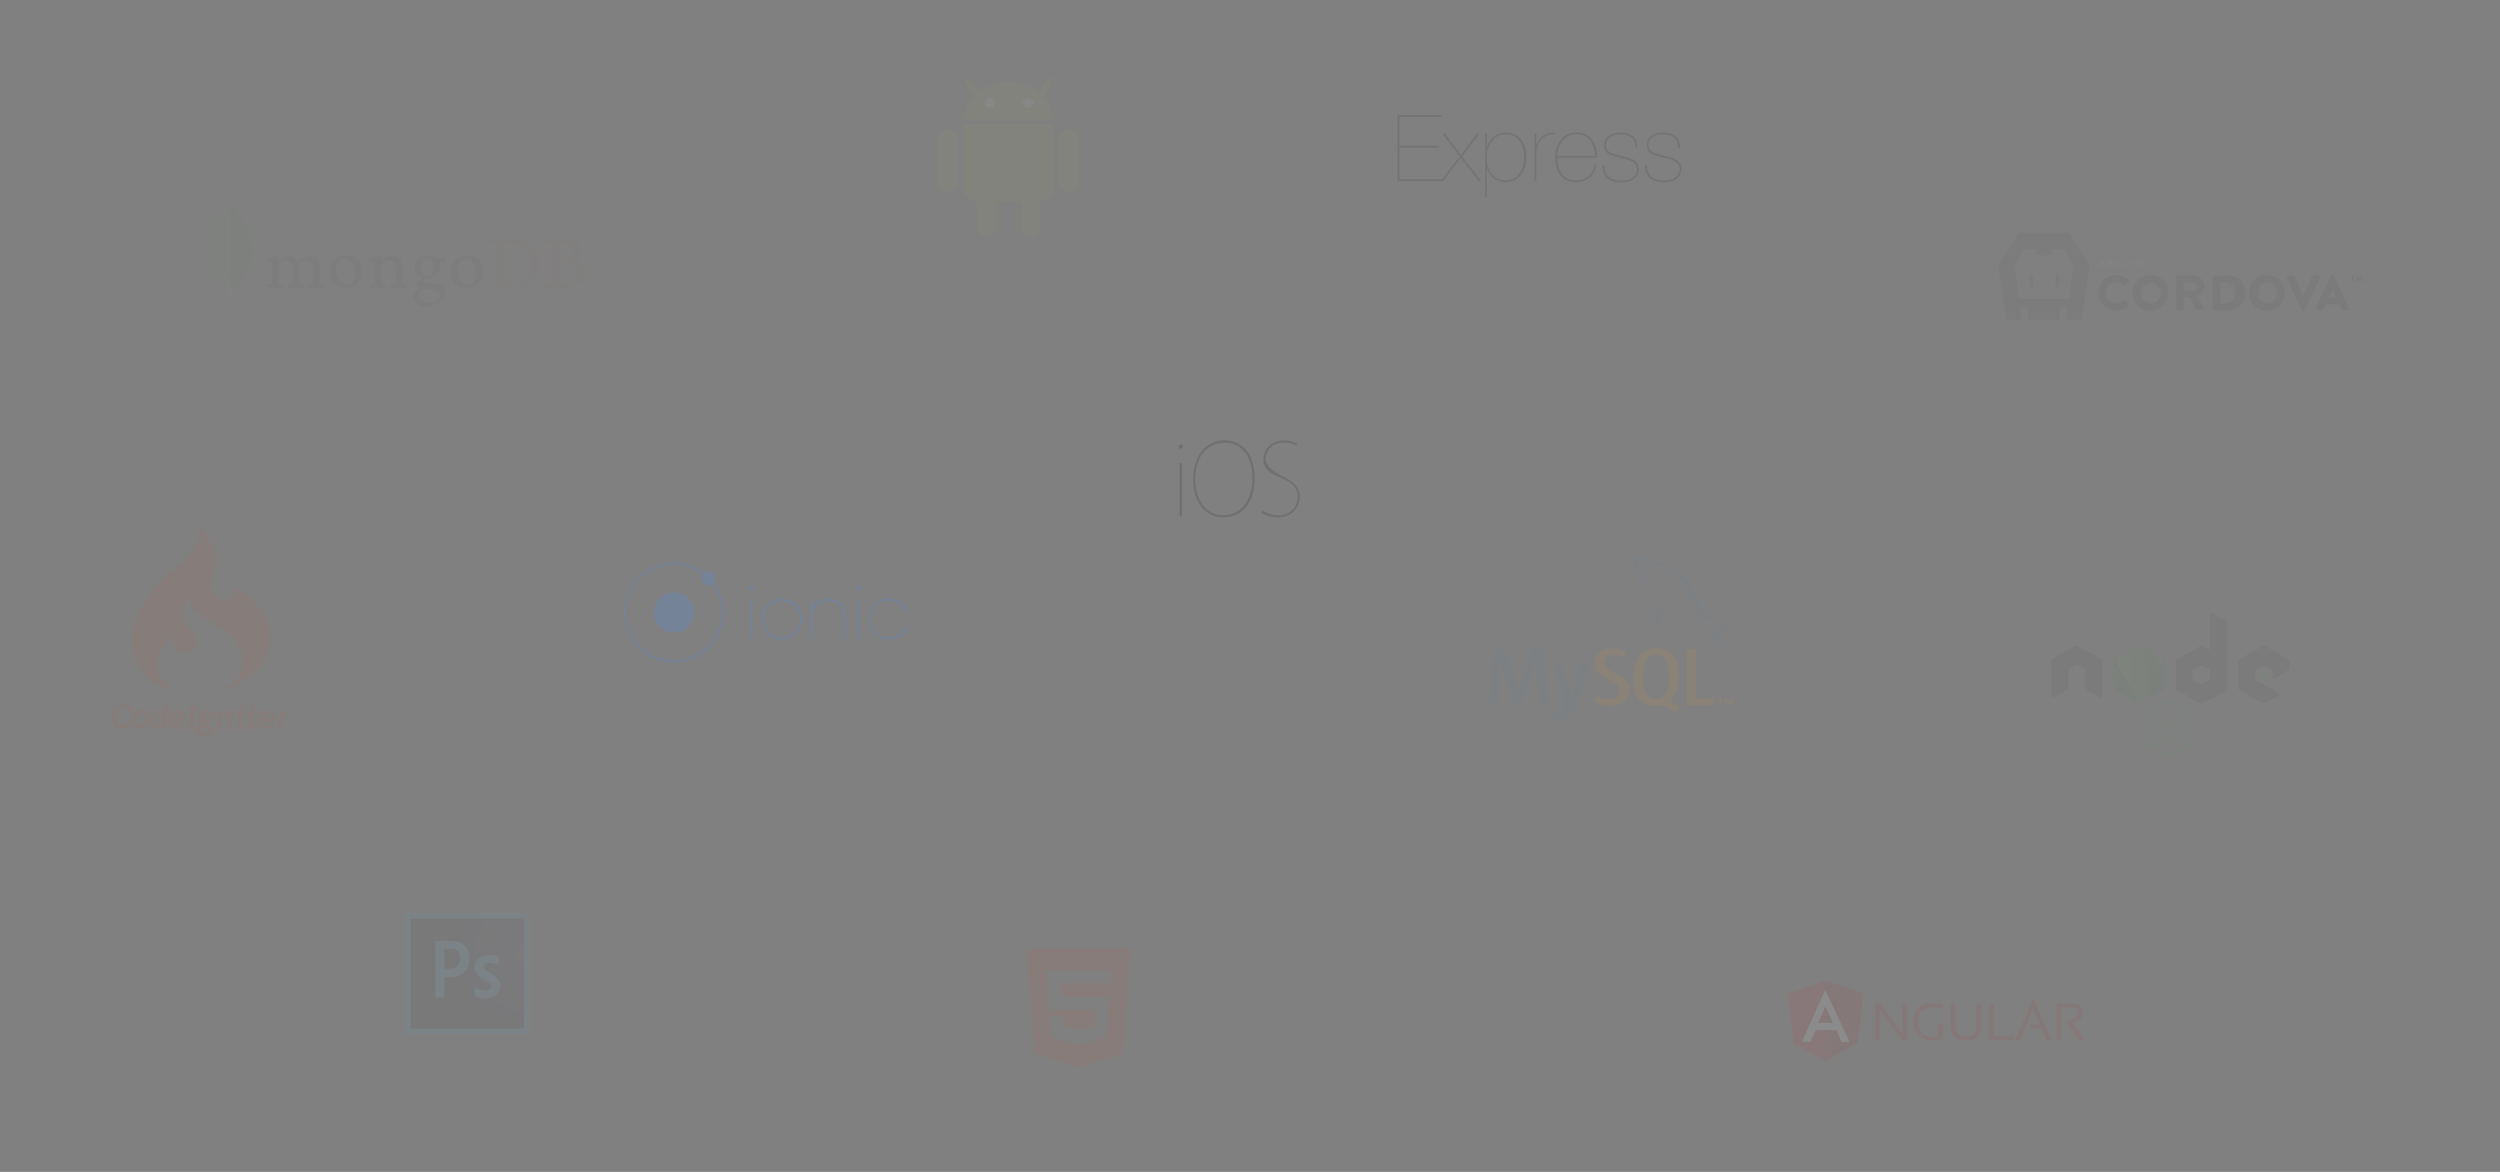 <svg xmlns="http://www.w3.org/2000/svg" xmlns:xlink="http://www.w3.org/1999/xlink" viewBox="0 0 1280 600"><rect x="0" y="0" width="1280" height="600" fill="#808080" stroke="none"/><defs><style>.cls-1,.cls-16{fill:url(#linear-gradient);}.cls-1{clip-rule:evenodd;}.cls-2{opacity:0.6;}.cls-3{opacity:0.15;}.cls-4{fill:#b52e31;}.cls-5{fill:#e23237;}.cls-6{fill:#fff;}.cls-7{fill:#5d87a1;}.cls-8{fill:#f8981d;}.cls-9{fill:#ee4323;}.cls-12,.cls-40,.cls-9{opacity:0.1;}.cls-10{opacity:0.35;}.cls-11{fill:#4e8ef7;}.cls-13,.cls-15{fill:#699f63;}.cls-14{fill:#333;}.cls-14,.cls-15,.cls-16{fill-rule:evenodd;}.cls-17{clip-path:url(#clip-path);}.cls-18,.cls-35{fill:none;}.cls-19{fill:url(#linear-gradient-3);}.cls-20{fill:url(#linear-gradient-4);}.cls-21{fill:url(#linear-gradient-5);}.cls-22{fill:url(#linear-gradient-6);}.cls-23{fill:url(#linear-gradient-7);}.cls-24{fill:url(#linear-gradient-8);}.cls-25{fill:url(#radial-gradient);}.cls-26{fill:#31c5f0;}.cls-27{fill:#222;}.cls-27,.cls-36{opacity:0.2;}.cls-28{opacity:0.05;}.cls-29{fill:#8e714e;}.cls-30{fill:#442d22;}.cls-31{fill:#a6a385;}.cls-32{fill:#499d4a;}.cls-33{fill:#58aa50;}.cls-34{fill:#a4c639;}.cls-35{stroke:#a4c639;stroke-linecap:round;stroke-linejoin:round;stroke-width:3px;}.cls-37{fill:#a5b0b8;}.cls-38{fill:#32383d;}.cls-39{fill:#444;}.cls-40{fill:#fc490b;}</style><linearGradient id="linear-gradient" x1="1099.89" y1="335.83" x2="1089.41" y2="357.22" gradientUnits="userSpaceOnUse"><stop offset="0" stop-color="#41873f"/><stop offset="0.33" stop-color="#418b3d"/><stop offset="0.64" stop-color="#409637"/><stop offset="0.93" stop-color="#3fa92d"/><stop offset="1" stop-color="#3fae2a"/></linearGradient><clipPath id="clip-path"><path id="_Clipping_Path_" data-name="&lt;Clipping Path&gt;" class="cls-1" d="M1095.9,330.8a1.4,1.4,0,0,0-1.4,0l-11.6,6.7a1.4,1.4,0,0,0-.7,1.2v13.4a1.4,1.4,0,0,0,.7,1.2l11.6,6.7a1.4,1.4,0,0,0,1.4,0l11.6-6.7a1.4,1.4,0,0,0,.7-1.2V338.7a1.4,1.4,0,0,0-.7-1.2Z"/></clipPath><linearGradient id="linear-gradient-3" x1="1093.41" y1="347.02" x2="1122.83" y2="325.28" gradientUnits="userSpaceOnUse"><stop offset="0.14" stop-color="#41873f"/><stop offset="0.4" stop-color="#54a044"/><stop offset="0.71" stop-color="#66b748"/><stop offset="0.91" stop-color="#6cc04a"/></linearGradient><linearGradient id="linear-gradient-4" x1="1081.76" y1="328.42" x2="1108.59" y2="328.42" gradientUnits="userSpaceOnUse"><stop offset="0.09" stop-color="#6cc04a"/><stop offset="0.29" stop-color="#66b748"/><stop offset="0.6" stop-color="#54a044"/><stop offset="0.86" stop-color="#41873f"/></linearGradient><linearGradient id="linear-gradient-5" x1="1081.76" y1="345.45" x2="1108.59" y2="345.45" xlink:href="#linear-gradient-4"/><linearGradient id="linear-gradient-6" x1="1081.76" y1="353.11" x2="1108.59" y2="353.11" xlink:href="#linear-gradient-4"/><linearGradient id="linear-gradient-7" x1="1082.24" y1="356.57" x2="1108.07" y2="356.57" xlink:href="#linear-gradient-4"/><linearGradient id="linear-gradient-8" x1="1112.25" y1="335.19" x2="1095.69" y2="368.96" xlink:href="#linear-gradient"/><radialGradient id="radial-gradient" cx="-2314.03" cy="1170.23" r="0.02" gradientTransform="matrix(2291.67, 0, 0, -2218.75, 5303237.11, 2596941.67)" gradientUnits="userSpaceOnUse"><stop offset="0" stop-color="#34364e" stop-opacity="0.98"/><stop offset="1" stop-color="#0c0824"/></radialGradient></defs><title>homebg</title><g id="Layer_1" data-name="Layer 1" class="cls-2"><g class="cls-3"><path class="cls-4" d="M960.1,532.6V513.8h2.4L974,528.9V513.8h2.3v18.7h-2.4l-11.4-15.2v15.2h-2.3Z"/><path class="cls-4" d="M994.9,531.8a13.9,13.9,0,0,1-4.9.9q-10.2,0-10.2-9.7t9.8-9.2a17.4,17.4,0,0,1,5.2.8v2.1a13.6,13.6,0,0,0-5-.9c-5.1,0-7.7,2.4-7.7,7.3s2.5,7.8,7.5,7.8l2.7-.3v-6.3h2.4v7.8h0Z"/><path class="cls-4" d="M998.7,525.3V513.8h2.4v11.5c0,3.6,1.8,5.4,5.4,5.4s5.4-1.8,5.4-5.4V513.8h2.4v11.5c0,4.9-2.6,7.4-7.8,7.4s-7.8-2.5-7.8-7.4h0Z"/><path class="cls-4" d="M1021,513.8v16.8h9.8v2h-12.2V513.8h2.4Z"/><path class="cls-4" d="M1034.3,532.6h-2.5l9.3-21.2,9.3,21.2h-2.7l-2.4-5.9h-6.2l0.7-2h4.7l-3.5-8.5-6.7,16.3h0Z"/><path class="cls-4" d="M1053,532.6V513.8h8c3.6,0,5.4,1.5,5.4,4.5s-1.8,4.3-5.2,5.4l6.4,8.8h-3.2l-5.9-8.4v-1.6c3.6-.6,5.4-1.9,5.4-4.1s-1-2.6-3-2.6h-5.4v16.7H1053Z"/><path class="cls-5" d="M915.3,508.8l19.2-6.8,19.7,6.7L951,534.1l-16.5,9.1-16.2-9-2.9-25.4h0Z"/><path class="cls-4" d="M954.2,508.7L934.5,502v41.2l16.5-9.1,3.2-25.4h0Z"/><path class="cls-6" d="M934.5,506.8h0l-11.9,26.6h4.5l2.4-6h10.7l2.6,6.1H947l-12.5-26.6h0Zm0,8.5,4,8.4H931l3.5-8.4h0Z"/></g><g class="cls-3"><path class="cls-7" d="M792.5,361h-4.8q-0.3-12.2-1.4-22.9h0L778.9,361h-3.7L768,338.1h0q-0.8,10.3-1,22.9h-4.4q0.4-15.3,2.1-28.7h6l6.9,21.1h0l7-21.1h5.7q1.9,15.7,2.2,28.7m20.8-21.2q-2.9,15.9-7.7,23.1-3.7,5.6-8.2,5.6a8.1,8.1,0,0,1-2.9-.7v-2.6h2a4.8,4.8,0,0,0,3.4-1.1,4.2,4.2,0,0,0,1.5-3.1,20.9,20.9,0,0,0-1.2-4.9l-5.3-16.4h4.7l3.8,12.2q1.3,4.2,1.1,5.8a79.9,79.9,0,0,0,4.3-18.1h4.5Z"/><path class="cls-8" d="M877.2,361H863.6V332.3h4.6v25.2h9.1V361Zm-17.2.7-5.3-2.6,1.3-1.3q3.4-3.9,3.4-11.7,0-14.2-11.2-14.2a10.6,10.6,0,0,0-8.5,3.6q-3.4,4-3.4,11.6t3,11.1q2.7,3.2,8.2,3.2a13.2,13.2,0,0,0,3.8-.5l6.9,4Zm-17.1-6.4q-1.7-2.8-1.7-9,0-10.8,6.6-10.8a5.5,5.5,0,0,1,5.1,2.6q1.7,2.8,1.7,8.9,0,10.9-6.6,10.9a5.5,5.5,0,0,1-5.1-2.6m-8.6-2.2a7.6,7.6,0,0,1-2.7,6,10.5,10.5,0,0,1-7.2,2.3,14.4,14.4,0,0,1-8.2-2.7l1.2-2.5a14,14,0,0,0,6.2,1.7,6.5,6.5,0,0,0,4.1-1.1,3.9,3.9,0,0,0,1.6-3.2c0-1.7-1.2-3.2-3.4-4.4l-6-3.4a6.9,6.9,0,0,1-3.3-6.1,7.1,7.1,0,0,1,2.4-5.6,9.2,9.2,0,0,1,6.3-2.1,13.1,13.1,0,0,1,7.3,2.1l-1.1,2.5a14,14,0,0,0-5.5-1.2,4.9,4.9,0,0,0-3.4,1.1,3.6,3.6,0,0,0-1.3,2.7c0,1.7,1.2,3.2,3.5,4.4L831,347c2.2,1.6,3.4,3.3,3.4,6.1"/><path class="cls-7" d="M883,322.7a16,16,0,0,0-6.7,1c-0.5.2-1.3,0.2-1.4,0.9a6.4,6.4,0,0,1,.6,1.1,8.1,8.1,0,0,0,1.8,2.1l2.2,1.6c1.3,0.8,2.9,1.3,4.2,2.2l2.3,1.6a4.5,4.5,0,0,0,1.1.9h0c-0.2-.3-0.3-0.8-0.6-1.1l-1-1a16.5,16.5,0,0,0-3.6-3.5c-1.1-.8-3.5-1.8-4-3.1h-0.1a13.8,13.8,0,0,0,2.4-.6c1.2-.3,2.3-0.2,3.5-0.6l1.7-.5v-0.3c-0.6-.6-1.1-1.5-1.7-2a46.1,46.1,0,0,0-5.7-4.3c-1.1-.7-2.5-1.1-3.6-1.7a3.8,3.8,0,0,1-1.4-.7,14.1,14.1,0,0,1-1.4-2.7c-1-1.9-2-4-2.8-6a37.5,37.5,0,0,0-1.8-3.9,35,35,0,0,0-13.4-13,16.6,16.6,0,0,0-4.4-1.4h-2.6a13.8,13.8,0,0,1-1.6-1.2c-2-1.2-7.1-3.9-8.5-.4s1.4,4.5,2.2,5.6a15.9,15.9,0,0,1,1.8,2.6c0.2,0.6.3,1.2,0.6,1.8a41.5,41.5,0,0,0,1.8,4.6,16.5,16.5,0,0,0,1.3,2.1,2.6,2.6,0,0,1,.9,1.2,9.9,9.9,0,0,0-.8,2.6c-1.2,3.9-.8,8.8,1,11.6,0.6,0.9,1.9,2.8,3.6,2s1.2-2.6,1.7-4.3a2.4,2.4,0,0,1,.2-1h0l1.4,2.9a19.8,19.8,0,0,0,4.5,4.6c0.8,0.6,1.5,1.7,2.5,2.1h-0.1a3.9,3.9,0,0,0-.8-0.7,16.8,16.8,0,0,1-1.8-2.1,44.6,44.6,0,0,1-3.9-6.3c-0.6-1.1-1-2.3-1.5-3.3a3,3,0,0,0-.6-1.2,13,13,0,0,0-1.7,2.4,19.6,19.6,0,0,0-1,5.2h-0.1c-1.1-.3-1.5-1.4-1.9-2.4a15,15,0,0,1-.3-9.3c0.2-.7,1.3-3,0.9-3.7a6.2,6.2,0,0,0-1.3-1.6,14.1,14.1,0,0,1-1.2-2.2c-0.8-1.9-1.2-4.1-2.1-6a18.7,18.7,0,0,0-1.7-2.7,17.2,17.2,0,0,1-1.9-2.7,1.6,1.6,0,0,1-.1-1.4,0.6,0.6,0,0,1,.5-0.5c0.4-.4,1.7.1,2.2,0.3a17.6,17.6,0,0,1,3.4,1.7,6.1,6.1,0,0,0,1.6,1.2h0.7c1.1,0.2,2.4.1,3.4,0.4a22.3,22.3,0,0,1,5,2.4,30.8,30.8,0,0,1,10.8,11.9c0.4,0.8.6,1.5,1,2.4s1.6,3.4,2.4,5.1a22.8,22.8,0,0,0,2.5,4.6c0.5,0.7,2.6,1.1,3.5,1.5a24.4,24.4,0,0,1,2.4,1l3.5,2.4c0.6,0.4,2.3,1.3,2.4,2m-35.4-30.1-1.4.2h0.1a11.3,11.3,0,0,0,1.1,1.4l0.8,1.7h0.1a1.9,1.9,0,0,0,.7-1.7,7.9,7.9,0,0,1-.4-0.7,5,5,0,0,0-.9-0.8"/><path class="cls-8" d="M886.3,361H887v-3.5h-1.1l-0.9,2.4-1-2.4h-1V361h0.7v-2.7h0l1,2.7h0.5l1-2.7V361h0Zm-5.8,0h0.8v-2.9h1v-0.6h-2.8v0.6h1V361h0Z"/></g><path class="cls-9" d="M62.2,371.2c-1.8,0-2.4-1.1-2.4-2.7a14.3,14.3,0,0,1,.2-1.8c0.4-2.8,1.4-4.4,3.8-4.4s2.4,0.7,2.4,2v0.6h1.6s0-.6,0-0.7c0-1.9-1.2-3.7-4-3.7s-5.5,2.1-6.1,6.2a10.6,10.6,0,0,0-.1,1.6c0,2.4,1,4.7,4.4,4.7a5.5,5.5,0,0,0,5.1-2.8l-1.5-1a3.6,3.6,0,0,1-3.3,2h0Zm10.5-7.7c-3.1,0-4.5,1.6-4.9,4.8a8.3,8.3,0,0,0-.1,1.1c0,2,1,3.7,3.6,3.7s4.5-1.7,4.9-4.8a9.1,9.1,0,0,0,.1-1.1c0-2.1-1-3.6-3.6-3.6h0Zm1.3,4.8c-0.3,2.3-1.1,3-2.4,3s-1.6-.5-1.6-1.8a8.4,8.4,0,0,1,.1-1.2c0.3-2.3,1-3,2.4-3s1.7,0.5,1.7,1.8a7.8,7.8,0,0,1-.1,1.2h0Zm10.2-7.5-0.5,3.1a0.5,0.5,0,0,0,.1.4,3.7,3.7,0,0,0-2-.6c-2.8,0-4.4,1.3-4.9,4.8a6.9,6.9,0,0,0-.1,1.1c0,2.6,1.5,3.5,3.5,3.5a3.4,3.4,0,0,0,2.4-.5l0.2,1h1.6l1.9-12.9H84.1Zm-1.6,10.1a3.9,3.9,0,0,1-1.9.6,1.4,1.4,0,0,1-1.6-1.7,10.1,10.1,0,0,1,.1-1.3c0.4-2.7,1.2-3.1,2.4-3.1a3.6,3.6,0,0,1,1.8.4l-0.8,5.2h0Zm8.7-7.3c-3.1,0-4.5,1.5-5,4.8a9.3,9.3,0,0,0-.1,1.2c0,2.3,1.2,3.6,3.7,3.6a4.5,4.5,0,0,0,4.3-2.3l-1.7-.7a2.5,2.5,0,0,1-2.3,1.2c-1.2,0-1.7-.3-1.7-1.4a1.6,1.6,0,0,1,.1-0.5h6.1c0.1-.9.2-1.5,0.2-2s-0.6-3.8-3.4-3.8h0Zm1.2,4.1H88.7c0.4-.9,1-2.2,2.3-2.2a1.4,1.4,0,0,1,1.5,1.6,2.6,2.6,0,0,1-.1.6h0Zm8.7-4.3,0.2-1.7H96.6l-0.2,1.7h1.2l-1.3,8.6H95.1l-0.2,1.7h4.7l0.2-1.7H98.6l1.3-8.6h1.2Zm9.6,2.6,0.6-1.7h-1.6l-1.2.2a4.7,4.7,0,0,0-2.4-.7c-2.4,0-4.5,1.2-4.5,3.8a2.8,2.8,0,0,0,.6,1.7,1.6,1.6,0,0,0-.9,1.3,1.3,1.3,0,0,0,.3.8,3.2,3.2,0,0,0-1.6,2.8c0,2.3,2.4,2.8,4.2,2.8s5-.5,5-3.4c0-1-.6-1.8-2.4-2.1l-3.2-.6c-0.4-.1-0.5-0.2-0.5-0.4a0.4,0.4,0,0,1,.4-0.4h0.2l1.5,0.2c2.3,0,4.4-1,4.4-3.6a2.4,2.4,0,0,0-.2-1l0.8,0.4h0.6Zm-4.6,7c0.6,0.1.9,0.4,0.9,0.8s-1.5,1.5-2.5,1.5-2.2-.4-2.2-1.2a2.1,2.1,0,0,1,.7-1.6Zm-0.7-4.4c-1,0-1.5-.4-1.5-1.2a1.8,1.8,0,0,1,2-2c1,0,1.5.4,1.5,1.2A1.8,1.8,0,0,1,105.5,368.5Zm11.3-4.9a4.6,4.6,0,0,0-2.8,1.3l-0.2-.6h-1.8l-1.3,9.4h2.2l1-7.2a5,5,0,0,1,2.2-1,1,1,0,0,1,1.1,1.2,8.9,8.9,0,0,1-.1.9l-0.8,6h2.2l0.8-6.1c0-.3.1-0.8,0.1-1s-0.8-3-2.6-3h0Zm6.9,7.7V371l1-6.8h-3.7l-0.2,1.7h1.6a0.3,0.3,0,0,0-.2.3l-0.7,4.6a7.9,7.9,0,0,0,0,.9,1.8,1.8,0,0,0,1.9,2h1.1l0.3-1.7H124a0.6,0.6,0,0,1-.3-0.6h0Zm1.4-10.5h-2.2a1,1,0,0,1-.2-0.3l-0.3,2.4c0,0.2,0,.5.1,0.5h2.2a1.3,1.3,0,0,0,.2-0.7l0.3-1.9c0-.2,0,0-0.1,0h0Zm4.6,10.6a0.7,0.7,0,0,1-.8-0.7h0l0.7-4.6h2.6l0.8-1.7h-3.1l0.5-3.8-2.4.8-0.4,3h-1.4l-0.2,1.7h1.6c-0.2.9-.3,0.3-0.3,0.5l-0.6,4.1a2.5,2.5,0,0,0,0,.5c0,1.6,1.2,2.2,2.6,2.2a4.8,4.8,0,0,0,3.2-1.1l-1-1.3a2.7,2.7,0,0,1-1.6.5h0Zm8.2-7.8c-3.1,0-4.5,1.5-5,4.8a9.4,9.4,0,0,0-.1,1.2c0,2.3,1.2,3.6,3.7,3.6a4.5,4.5,0,0,0,4.3-2.3l-1.7-.7a2.5,2.5,0,0,1-2.3,1.2c-1.2,0-1.7-.3-1.7-1.4a1.6,1.6,0,0,1,.1-0.5h6.1c0.1-.9.2-1.5,0.2-2s-0.6-3.8-3.4-3.8h0Zm1.2,4.1h-3.7c0.4-.9,1-2.2,2.3-2.2a1.4,1.4,0,0,1,1.5,1.6,2.6,2.6,0,0,1-.1.6h0Zm8.5-4.1a3.5,3.5,0,0,0-2.3,1.2v-0.5h-1.8l-1.3,9.4h2.3l1-7.3a3.9,3.9,0,0,1,1.9-.7h1.2l0.3-1.9-1-.2h0ZM90.4,354c-5.1-2.2-9.8-7.8-9.9-13.5s3.9-11.5,8.9-15c-0.6,2.2-.9,4.3.6,6.3a5.9,5.9,0,0,0,6,2.3c5.3-1.2,5.5-6.9,2.4-10.3s-6.1-7.1-4.9-11.9a12.4,12.4,0,0,1,4-6.3c-1.4,3.8,2.7,7.6,5.4,9.4,4.7,3.2,9.9,5.7,14.2,9.5s7.9,9.4,7.2,15.7S118.1,351.6,112,354c12.8-2.8,26-12.8,26.3-27,0.2-11.7-7.8-20.7-17.7-25.8l-0.5-.3a4.2,4.2,0,0,1,.4,1.7,6,6,0,0,0,.2-1.1,5.6,5.6,0,0,1-.2,1.4v-0.2a5.8,5.8,0,0,1-.7,1.8v-0.2a6.2,6.2,0,0,1-10,.6c-4.3-5.5.1-11.4,0.7-17.2s-3.8-14.3-9.4-18.5c3.1,5-1,11.7-4.3,15.4s-7,6.6-10.6,9.9a88,88,0,0,0-10.5,11.4c-6.2,8.3-10,18.7-7.2,29S80.3,351.7,90.4,354h0Z"/><g class="cls-10"><path class="cls-11" d="M384.3,307.1h1v19.8h-1V307.1Zm15.9-.5A10.4,10.4,0,1,0,410.7,317a10.2,10.2,0,0,0-10.4-10.4h0Zm0,19.8a9.4,9.4,0,1,1,9.4-9.4A9.2,9.2,0,0,1,400.2,326.4Zm30.2-17.8a9.9,9.9,0,0,0-6.3-2c-3.1,0-6.6,1.5-7.9,4.3h-0.1v-3.8h-1v19.8h1V315.5c0-5,3.1-7.9,8-7.9a7.9,7.9,0,0,1,5.6,1.9c1.5,1.3,2.4,3.6,2.4,7v10.5h1V316.4C433.4,312.9,432.4,310.2,430.5,308.6Zm8.7-1.5h1v19.8h-1V307.1Zm15.9,19.3a9.2,9.2,0,0,1-9.4-9.4,9.4,9.4,0,0,1,2.7-6.8,9.1,9.1,0,0,1,6.7-2.7,9,9,0,0,1,8.7,5.9H465a10.4,10.4,0,1,0-9.9,13.9,10.1,10.1,0,0,0,9.8-6.7h-1.2A9,9,0,0,1,455.1,326.4Z"/><circle class="cls-11" cx="384.8" cy="300.9" r="1.1"/><circle class="cls-11" cx="439.7" cy="300.9" r="1.1"/><circle class="cls-11" cx="345.1" cy="313.6" r="10.3"/><path class="cls-11" d="M366.2,296a3.6,3.6,0,0,0-5.9-2.7,25.4,25.4,0,1,0,5,5,3.5,3.5,0,0,0,.9-2.3h0Zm-21.1,42A24.5,24.5,0,1,1,359.7,294a3.6,3.6,0,0,0,5,5,24.5,24.5,0,0,1-19.6,39.1h0Z"/></g><g class="cls-12"><path class="cls-13" d="M1110.4,388.2a2.3,2.3,0,0,1-1.2-.3l-3.7-2.2c-0.5-.3-0.3-0.4-0.1-0.5l1.7-.8h0.3l2.8,1.7h0.3l11-6.4a0.3,0.3,0,0,0,.2-0.3V366.9a0.4,0.4,0,0,0-.2-0.3l-11-6.3h-0.3l-11,6.3a0.4,0.4,0,0,0-.2.3v12.7a0.3,0.3,0,0,0,.2.3l3,1.7c1.6,0.8,2.6-.1,2.6-1.1V367.9a0.3,0.3,0,0,1,.3-0.3h1.4a0.3,0.3,0,0,1,.3.3v12.5c0,2.2-1.2,3.4-3.3,3.4a4.7,4.7,0,0,1-2.5-.7l-2.9-1.7a2.3,2.3,0,0,1-1.2-2V366.9a2.3,2.3,0,0,1,1.2-2l11-6.4a2.4,2.4,0,0,1,2.3,0l11,6.4a2.3,2.3,0,0,1,1.2,2v12.7a2.3,2.3,0,0,1-1.2,2l-11,6.4A2.3,2.3,0,0,1,1110.4,388.2Z"/><path class="cls-13" d="M1113.8,379.5c-4.8,0-5.8-2.2-5.8-4.1a0.3,0.3,0,0,1,.3-0.3h1.4a0.3,0.3,0,0,1,.3.3c0.2,1.4.9,2.2,3.8,2.2s3.3-.5,3.3-1.8-0.3-1.2-3.9-1.6-4.9-1-4.9-3.4,1.9-3.5,5-3.5,5.3,1.2,5.5,3.8a0.3,0.3,0,0,1-.1.2h-1.7a0.3,0.3,0,0,1-.3-0.2c-0.3-1.5-1.2-2-3.4-2s-2.8.9-2.8,1.5,0.3,1,3.8,1.5,5,1.1,5,3.5S1117.3,379.5,1113.8,379.5Z"/><path class="cls-13" d="M1129.7,366.2a2.1,2.1,0,1,1-2.1-2.1A2.1,2.1,0,0,1,1129.7,366.2Zm-3.9,0a1.8,1.8,0,1,0,1.8-1.8A1.8,1.8,0,0,0,1125.8,366.2Zm1-1.2h0.8a0.7,0.7,0,0,1,.8.6,0.5,0.5,0,0,1-.4.6c0.3,0,.3.2,0.4,0.5a2.3,2.3,0,0,0,.1.6H1128v-0.8a0.2,0.2,0,0,0-.2-0.2h-0.4v1h-0.5V365Zm0.4,1h0.4a0.3,0.3,0,0,0,.4-0.3,0.3,0.3,0,0,0-.3-0.3h-0.4V366Z"/><path class="cls-14" d="M1076.4,338.5a1.4,1.4,0,0,0-.7-1.2l-11.7-6.7-0.6-.2h-0.1l-0.6.2-11.7,6.7a1.4,1.4,0,0,0-.7,1.2v18.1a0.7,0.7,0,0,0,.4.6,0.7,0.7,0,0,0,.7,0l6.9-4a1.4,1.4,0,0,0,.7-1.2v-8.4a1.4,1.4,0,0,1,.7-1.2l3-1.7,0.7-.2,0.7,0.2,3,1.7a1.4,1.4,0,0,1,.7,1.2V352a1.4,1.4,0,0,0,.7,1.2l6.9,4a0.7,0.7,0,0,0,.7,0,0.7,0.7,0,0,0,.4-0.6V338.5Z"/><path class="cls-14" d="M1132.5,313.7a0.7,0.7,0,0,0-1,.6v17.9a0.5,0.5,0,0,1-.2.4h-0.5l-2.9-1.7a1.4,1.4,0,0,0-1.4,0l-11.7,6.7a1.4,1.4,0,0,0-.7,1.2v13.5a1.4,1.4,0,0,0,.7,1.2l11.7,6.7a1.4,1.4,0,0,0,1.4,0l11.7-6.7a1.4,1.4,0,0,0,.7-1.2V318.8a1.4,1.4,0,0,0-.7-1.2Zm-1.1,34.3a0.4,0.4,0,0,1-.2.3l-4,2.3h-0.4l-4-2.3a0.4,0.4,0,0,1-.2-0.3v-4.6a0.4,0.4,0,0,1,.2-0.3l4-2.3h0.4l4,2.3a0.4,0.4,0,0,1,.2.3V348Z"/><path class="cls-14" d="M1171.4,343.2a1.4,1.4,0,0,0,.7-1.2v-3.3a1.4,1.4,0,0,0-.7-1.2l-11.6-6.7a1.4,1.4,0,0,0-1.4,0l-11.7,6.7a1.4,1.4,0,0,0-.7,1.2v13.5a1.4,1.4,0,0,0,.7,1.2l11.6,6.6a1.4,1.4,0,0,0,1.4,0l7-3.9a0.7,0.7,0,0,0,0-1.2l-11.7-6.7a0.7,0.7,0,0,1-.4-0.6v-4.2a0.7,0.7,0,0,1,.4-0.6l3.7-2.1a0.7,0.7,0,0,1,.7,0l3.7,2.1a0.7,0.7,0,0,1,.4.6v3.3a0.7,0.7,0,0,0,1.1.6Z"/><path class="cls-15" d="M1158.9,342.6h0.3l2.2,1.3v3.1l-2.2,1.3h-0.3l-2.2-1.3v-3.1Z"/><path id="_Clipping_Path_2" data-name="&lt;Clipping Path&gt;" class="cls-16" d="M1095.9,330.8a1.4,1.4,0,0,0-1.4,0l-11.6,6.7a1.4,1.4,0,0,0-.7,1.2v13.4a1.4,1.4,0,0,0,.7,1.2l11.6,6.7a1.4,1.4,0,0,0,1.4,0l11.6-6.7a1.4,1.4,0,0,0,.7-1.2V338.7a1.4,1.4,0,0,0-.7-1.2Z"/><g class="cls-17"><path class="cls-18" d="M1094.5,330.8l-11.2,6.7a1.2,1.2,0,0,0-.3,1.2v13.4a1.3,1.3,0,0,0-.1.9l12.8-22.4A2.1,2.1,0,0,0,1094.5,330.8Z"/><path class="cls-18" d="M1095.6,360.2h0.3l11.5-6.7a1.3,1.3,0,0,0,.6-1.2V338.7a1.3,1.3,0,0,0-.3-1Z"/><path class="cls-19" d="M1107.5,337.5l-11.6-6.7h-0.4L1082.4,353l0.4,0.3,11.7,6.7a1.4,1.4,0,0,0,1.1.1l12.3-22.4Z"/><path class="cls-18" d="M1108,352.2V338.7a1.3,1.3,0,0,0-.6-1.2l-11.6-6.7-0.4-.2,12.7,21.8A1.4,1.4,0,0,0,1108,352.2Z"/><path class="cls-18" d="M1083.3,337.5a1.2,1.2,0,0,0-.3,1.2v13.4a1.2,1.2,0,0,0,.3,1.2l11.4,6.7a1.1,1.1,0,0,0,.8.2l-12.3-22.8h0.1Z"/><polygon class="cls-20" points="1094.1 328.4 1093.9 328.5 1094.1 328.5 1094.1 328.4"/><path class="cls-21" d="M1107.5,353.4a1.5,1.5,0,0,0,.7-0.9l-12.8-21.8a1.4,1.4,0,0,0-1,.2l-11.6,6.7,12.5,22.8,0.5-.2Z"/><polygon class="cls-22" points="1108.6 353.2 1108.5 353 1108.5 353.2 1108.6 353.2"/><path class="cls-23" d="M1107.5,353.4l-11.6,6.7-0.5.2v0.4l12.6-7.5v-0.7A1.2,1.2,0,0,1,1107.5,353.4Z"/><path class="cls-24" d="M1107.5,353.4l-11.6,6.7-0.5.2v0.4l12.6-7.5v-0.7A1.2,1.2,0,0,1,1107.5,353.4Z"/></g></g><g class="cls-12"><path class="cls-25" d="M210.2,470.2h58.1v56.5H210.2V470.2Z"/><path class="cls-26" d="M210.2,470.2h58.1v56.5H210.2V470.2Zm-2.6,59.2h63.4V467.5H207.5v61.8Zm42.7-36.5c-2.1,0-2.8,1.1-2.8,1.9s0.5,1.6,3.3,3.1,5.4,3.9,5.4,6.8-3.2,6.5-7.6,6.5a11.5,11.5,0,0,1-5.4-1.1,0.4,0.4,0,0,1-.2-0.4v-3.9c0-.3.1-0.3,0.3-0.2a9.8,9.8,0,0,0,5.3,1.6c2.1,0,3-.9,3-2.1s-0.6-1.8-3.3-3.2-5.3-3.6-5.3-6.7,2.7-6.2,7.3-6.2a12.1,12.1,0,0,1,4.7.7,0.6,0.6,0,0,1,.3.5v3.6a0.3,0.3,0,0,1-.4.3,8.9,8.9,0,0,0-4.6-1.2h0ZM227.5,496h2.1c3.1,0,6-1.1,6-5.3s-2.1-5-5.6-5h-2.5V496Zm-4.7-14a0.6,0.6,0,0,1,.6-0.3h6.8c7.3,0,10.2,4,10.2,9.1,0,6.7-4.9,9.6-10.8,9.6h-2.1v10.1a0.3,0.3,0,0,1-.3.3h-4a0.3,0.3,0,0,1-.3-0.3V482h0Z"/></g><path class="cls-27" d="M716.5,91.8V75.6h20.2V74.7H716.5V59.9h21.5V59H715.5V92.7h22.6V91.8H716.5Zm39.9-23.4-8.4,11-8.2-11h-1.2l8.8,11.7-9.7,12.6h1.1l9.1-11.9,9.2,11.9h1.2l-9.7-12.6,8.9-11.7h-1.1Zm4.8,32.6V85.9h0.1a9.7,9.7,0,0,0,3.4,5.3,9.9,9.9,0,0,0,6.4,2,9.2,9.2,0,0,0,7.7-3.8,12.9,12.9,0,0,0,2-4.1,18,18,0,0,0,0-9.9,12.1,12.1,0,0,0-2.1-4,9.5,9.5,0,0,0-3.3-2.6,9.6,9.6,0,0,0-4.3-.9,10.5,10.5,0,0,0-3.4.5,9.2,9.2,0,0,0-2.8,1.5,10.4,10.4,0,0,0-2.1,2.3,10.8,10.8,0,0,0-1.4,3h-0.1V68.4h-0.9v32.6h0.9Zm9.8-8.7a9.1,9.1,0,0,1-7.1-3q-2.7-3-2.7-8.8a15,15,0,0,1,.7-4.5,11.6,11.6,0,0,1,1.9-3.7,9.2,9.2,0,0,1,3.1-2.6,9,9,0,0,1,4.2-.9,8.7,8.7,0,0,1,4.1.9,8.4,8.4,0,0,1,2.9,2.6,12,12,0,0,1,1.7,3.7,16.5,16.5,0,0,1,.6,4.5,16.8,16.8,0,0,1-.5,4.2,12.1,12.1,0,0,1-1.7,3.8,9.1,9.1,0,0,1-2.9,2.7,8.2,8.2,0,0,1-4.3,1.1h0Zm15.6,0.4V79a13.4,13.4,0,0,1,.6-3.9,9.5,9.5,0,0,1,1.7-3.3,8.2,8.2,0,0,1,3-2.3,9.1,9.1,0,0,1,4.3-.7V67.9a11.7,11.7,0,0,0-3.8.5,9.2,9.2,0,0,0-2.8,1.4,7.2,7.2,0,0,0-1.9,2.1,9.4,9.4,0,0,0-1,2.6h-0.1v-6h-0.9V92.7h0.9Zm10.8-12h20.3a16.8,16.8,0,0,0-.5-4.8,12,12,0,0,0-1.9-4.1,9.6,9.6,0,0,0-3.4-2.9,10.3,10.3,0,0,0-4.9-1.1,9.9,9.9,0,0,0-7.4,3.3,12.6,12.6,0,0,0-2.4,4,15.1,15.1,0,0,0-.9,5.4,19.8,19.8,0,0,0,.6,5,11.8,11.8,0,0,0,1.9,4.1,8.5,8.5,0,0,0,3.3,2.7,10.9,10.9,0,0,0,4.8.9,10.6,10.6,0,0,0,7-2.3,9.7,9.7,0,0,0,3.4-6.6h-0.9a9.1,9.1,0,0,1-3.1,6,9.9,9.9,0,0,1-6.4,2,9.8,9.8,0,0,1-4.4-.9,8,8,0,0,1-2.9-2.5,10.7,10.7,0,0,1-1.7-3.7,19.7,19.7,0,0,1-.6-4.6h0Zm19.4-.9H797.3a14.6,14.6,0,0,1,.9-4.6,11.4,11.4,0,0,1,2.1-3.5,8.8,8.8,0,0,1,3-2.2,9.1,9.1,0,0,1,3.7-.8,9.4,9.4,0,0,1,4.2.9,8.6,8.6,0,0,1,3,2.4,10.5,10.5,0,0,1,1.8,3.5,14.4,14.4,0,0,1,.6,4.2h0Zm20.6-4.2h0.9q0-4.1-2.4-5.9a10.2,10.2,0,0,0-6.4-1.8,11.3,11.3,0,0,0-3.8.6,7.7,7.7,0,0,0-2.6,1.5,5.3,5.3,0,0,0-1.4,2,5.7,5.7,0,0,0-.4,2.1,6.1,6.1,0,0,0,.7,3.2,4.7,4.7,0,0,0,2.2,1.8l2.4,0.9,3.1,0.8,3.1,0.8a11.1,11.1,0,0,1,2.7,1,5.8,5.8,0,0,1,1.9,1.6,4.3,4.3,0,0,1,.7,2.6,4.6,4.6,0,0,1-.7,2.6,5.9,5.9,0,0,1-1.9,1.8,8.3,8.3,0,0,1-2.5,1l-2.7.3q-4.3,0-6.6-1.9t-2.3-6h-0.9q0,4.6,2.5,6.7t7.4,2.1a14.4,14.4,0,0,0,3.1-.4,8.7,8.7,0,0,0,2.8-1.2,6.4,6.4,0,0,0,2-2.1,5.9,5.9,0,0,0,.8-3.1,5.3,5.3,0,0,0-.7-2.8,5.8,5.8,0,0,0-1.8-1.8,9.5,9.5,0,0,0-2.5-1.1l-2.8-.8-3.5-.9-2.8-.9a4.7,4.7,0,0,1-2-1.5,4.5,4.5,0,0,1-.7-2.8,6.5,6.5,0,0,1,.2-1.2,4.2,4.2,0,0,1,.9-1.7,6,6,0,0,1,2.2-1.6,9.7,9.7,0,0,1,4-.7,12.6,12.6,0,0,1,3.2.4,6.6,6.6,0,0,1,2.5,1.2,5.5,5.5,0,0,1,1.6,2.1,7.7,7.7,0,0,1,.6,3.1h0Zm21.9,0h0.9q0-4.1-2.4-5.9a10.2,10.2,0,0,0-6.4-1.8,11.3,11.3,0,0,0-3.8.6,7.7,7.7,0,0,0-2.6,1.5,5.3,5.3,0,0,0-1.4,2,5.7,5.7,0,0,0-.4,2.1,6.1,6.1,0,0,0,.7,3.2A4.7,4.7,0,0,0,846,79l2.4,0.9,3.1,0.8,3.1,0.8a11.1,11.1,0,0,1,2.7,1,5.8,5.8,0,0,1,1.9,1.6,4.3,4.3,0,0,1,.7,2.6,4.6,4.6,0,0,1-.7,2.6,5.9,5.9,0,0,1-1.9,1.8,8.3,8.3,0,0,1-2.5,1l-2.7.3q-4.3,0-6.6-1.9t-2.3-6h-0.9q0,4.6,2.5,6.7t7.4,2.1a14.4,14.4,0,0,0,3.1-.4,8.7,8.7,0,0,0,2.8-1.2,6.4,6.4,0,0,0,2-2.1,5.9,5.9,0,0,0,.8-3.1,5.2,5.2,0,0,0-.7-2.8,5.7,5.7,0,0,0-1.8-1.8,9.5,9.5,0,0,0-2.5-1.1L853,80l-3.5-.9-2.8-.9a4.7,4.7,0,0,1-2-1.5A4.5,4.5,0,0,1,844,74a6.5,6.5,0,0,1,.2-1.2,4.2,4.2,0,0,1,.9-1.7,6.1,6.1,0,0,1,2.2-1.6,9.7,9.7,0,0,1,4-.7,12.6,12.6,0,0,1,3.2.4,6.6,6.6,0,0,1,2.5,1.2,5.5,5.5,0,0,1,1.6,2.1,7.7,7.7,0,0,1,.6,3.1h0Z"/><g class="cls-28"><path class="cls-29" d="M286.6,124.5a0.8,0.8,0,0,0-.4.6c0,1.4-.1,5.1-0.1,7.7a0.3,0.3,0,0,0,.2.2h2.9a7.5,7.5,0,0,0,2.9-.4,3.7,3.7,0,0,0,1.9-3.5c0-3.4-2.4-4.7-5.9-4.7h-1.5Zm9.1,15.7c0-3.5-2.6-5.4-7.2-5.4h-2a0.3,0.3,0,0,0-.2.2c0,2.5,0,6.5.1,8a2.7,2.7,0,0,0,1.2,1.9,8,8,0,0,0,3.1.4c2.8,0,5.2-1.5,5.2-5.2h0Zm-16.2-17.6h11.2c3.1,0,7.3,1.1,7.3,5.7a5.5,5.5,0,0,1-3.7,4.9c-0.1,0-.1.1,0,0.1,3,0.7,5.6,2.6,5.6,6s-2.1,5.5-5.2,6.9a16.8,16.8,0,0,1-6.5,1.1c-1.8,0-6.6-.2-9.3-0.1-0.3-.1.2-1.4,0.5-1.6a6.6,6.6,0,0,0,1.8-.3c0.9-.2,1.1-0.5,1.2-2s0.1-5.6.1-8.7,0-7.1,0-8.5a1.4,1.4,0,0,0-1.2-1.7l-2.4-.4a2.5,2.5,0,0,1,.6-1.5h0Zm-20.3,21.9a7.1,7.1,0,0,0,4,.9,7.8,7.8,0,0,0,5.6-2c1.9-1.7,3.2-4.3,3.2-8.4s-1.5-7.2-4.6-9.1a12.4,12.4,0,0,0-6.6-1.5,5.3,5.3,0,0,0-2,.2,1,1,0,0,0-.4.6c-0.1.7-.1,6.1-0.1,9.3s0,7.8.1,8.4a2.2,2.2,0,0,0,.8,1.7h0Zm-8-21.9h12.4a13,13,0,0,1,8.6,2.7,11.4,11.4,0,0,1,3.9,9c0,5.3-2.4,8.4-4.9,10.1s-5.6,2.8-10.1,2.8h-10a1.9,1.9,0,0,1,.6-1.6l1.6-.3c0.7-.3.9-0.7,1-2s0.1-5.3.1-8.6,0-7,0-8.4a1.7,1.7,0,0,0-1.7-1.8l-2.2-.4a3.2,3.2,0,0,1,.7-1.5h0Z"/><path class="cls-30" d="M208.6,145.8a7.1,7.1,0,0,1-2.3-.6,1.1,1.1,0,0,1-.3-0.6c-0.1-1.2-.1-4.7-0.1-7.1a8.3,8.3,0,0,0-1.1-4.7,4.8,4.8,0,0,0-4.1-2.1c-1.5,0-3.6,1.1-5.3,2.5,0,0-.3.3-0.3-0.1s0.1-1.2.1-1.7a0.9,0.9,0,0,0-.2-0.7,23.5,23.5,0,0,1-5.4,1.4c-0.8.2-1.1,1-.2,1.3h0a7.8,7.8,0,0,1,2.1.9,1.1,1.1,0,0,1,.3,1c0,2.6,0,6.7-.1,8.9a1.1,1.1,0,0,1-.9,1.3h0.1l-1.5.3a2.1,2.1,0,0,0,0,1.6h8.2a2.3,2.3,0,0,0,.2-1.6l-1.6-.2a1,1,0,0,1-.8-1.2c-0.1-1.9-.1-5.8-0.1-8.5a1.7,1.7,0,0,1,.4-1.3,5.3,5.3,0,0,1,3.3-1.2,3.6,3.6,0,0,1,2.4.8,3.5,3.5,0,0,1,1.1,2.2c0.2,1.5.1,4.5,0.1,7.1s-0.1,1.8-.6,1.9l-1.6.3a2.1,2.1,0,0,0,0,1.6h8.1a2.5,2.5,0,0,0,.1-1.5h0Zm9.7-13.4c-1.9,0-3,1.4-3,3.7s1,4.9,3.9,4.9a2.7,2.7,0,0,0,1.8-.7,4.7,4.7,0,0,0,1.1-3.2c0-2.9-1.4-4.7-3.8-4.7h0Zm-0.2,15.5a3,3,0,0,0-1.5.4c-1.5.9-2.1,1.9-2.1,3a3.1,3.1,0,0,0,1.2,2.5,6.2,6.2,0,0,0,4.2,1.3c3.6,0,5.2-1.9,5.2-3.8a2.7,2.7,0,0,0-2-2.7,14.2,14.2,0,0,0-4.9-.6h0Zm0.2,9.1a7.8,7.8,0,0,1-5-1.5,4.6,4.6,0,0,1-1.9-3.5,2.7,2.7,0,0,1,.7-1.8,18.6,18.6,0,0,1,3.2-2.6h0.1v-0.2a3.3,3.3,0,0,1-2.3-2.2h0a0.5,0.5,0,0,1,.2-0.6l1-.6,1.6-1.1a0.3,0.3,0,0,0,.1-0.2v-0.2c-2.5-.8-3.7-2.6-3.7-5.4a5.3,5.3,0,0,1,2.2-4.4,10.3,10.3,0,0,1,5.1-1.7h0.1a10.8,10.8,0,0,1,3.9.8,6.5,6.5,0,0,0,2.3.4,3,3,0,0,0,2.5-.9,1.9,1.9,0,0,1,.1.7,2.7,2.7,0,0,1-.5,1.6,2,2,0,0,1-1.5.7h-1.2a0.3,0.3,0,0,0,0,.2h0a13,13,0,0,1,.2,1.5A5.7,5.7,0,0,1,223,141a8.1,8.1,0,0,1-4.1,1.6h-1a1.3,1.3,0,0,0-1,1c0,0.5.3,1.2,1.8,1.3h1a30.8,30.8,0,0,1,5.7.7,3.9,3.9,0,0,1,2.6,3.8c0,2.6-1.9,5-5,6.5a11.3,11.3,0,0,1-4.7,1h0Zm20-24.5a3.3,3.3,0,0,0-1.9.5c-1.4.8-2.1,2.5-2.1,5,0,4.6,2.3,7.8,5.6,7.8a3.6,3.6,0,0,0,2.4-.8c1-.8,1.5-2.5,1.5-4.9,0-4.6-2.3-7.6-5.6-7.6h0Zm0.6,15c-6,0-8.1-4.4-8.1-8.5a7.6,7.6,0,0,1,3.5-6.7,10.6,10.6,0,0,1,5.4-1.6c4.6,0,7.8,3.3,7.8,8a8.2,8.2,0,0,1-3.7,7.3,9.7,9.7,0,0,1-4.8,1.5h0Zm-62.7-15a3.3,3.3,0,0,0-1.9.5c-1.4.8-2.1,2.5-2.1,5,0,4.6,2.3,7.8,5.6,7.8a3.6,3.6,0,0,0,2.4-.8c1-.8,1.5-2.5,1.5-4.9,0-4.6-2.3-7.6-5.6-7.6h0Zm0.6,15c-6,0-8.1-4.4-8.1-8.5a7.6,7.6,0,0,1,3.5-6.7,10.6,10.6,0,0,1,5.4-1.6c4.6,0,7.8,3.3,7.8,8a8.2,8.2,0,0,1-3.7,7.3,9.5,9.5,0,0,1-4.8,1.5h0Zm-40.2-.4a1.5,1.5,0,0,1-.1-0.8,1.2,1.2,0,0,1,.1-0.5l1.5-.3a1.3,1.3,0,0,0,1-1.4c0.1-2.1.1-6.1,0.1-8.9h0a1.1,1.1,0,0,0-.4-1,7.9,7.9,0,0,0-2.1-.9,0.5,0.5,0,0,1-.5-0.5,0.7,0.7,0,0,1,.7-0.5,25.7,25.7,0,0,0,5.4-1.4,0.9,0.9,0,0,1,.2.6v0.4c0,0.4-.1.8-0.1,1.3a0.3,0.3,0,0,0,.3.2h0.2a9.9,9.9,0,0,1,5.3-2.4,4.6,4.6,0,0,1,4.1,2.5H153c2.1-1.6,4.1-2.5,5.5-2.5,3.3,0,5.2,2.4,5.2,6.5,0,1.2,0,2.7,0,4s0,2.4,0,3.2a1.1,1.1,0,0,0,.6.8,7.5,7.5,0,0,0,2,.5h0a2.8,2.8,0,0,1-.2,1.3h-7.9a3.4,3.4,0,0,1,0-1.3l1.3-.3c0.7-.2.9-0.5,0.9-1.4s0.1-6.4-.1-7.7a3.5,3.5,0,0,0-3.6-3.1,6.2,6.2,0,0,0-3.6,1.4,0.6,0.6,0,0,0-.1.4h0a16.2,16.2,0,0,1,.1,2.9v2.3c0,1.6,0,3.1,0,4.2a1,1,0,0,0,.8,1.1h0.5l1.1,0.2a1.9,1.9,0,0,1,0,1,0.7,0.7,0,0,1-.1.4h-8a1.9,1.9,0,0,1-.1-0.7,1.1,1.1,0,0,1,.1-0.6H148l1.1-.2a1.1,1.1,0,0,0,.8-1.3,61,61,0,0,0,0-8.1c-0.4-2-1.6-3.1-3.4-3.1a6.5,6.5,0,0,0-3.6,1.4,1.1,1.1,0,0,0-.3.8v2.1c0,2.5,0,5.7,0,7.1a1.1,1.1,0,0,0,1,1.1H145a2.9,2.9,0,0,1-.1,1.3h-8.1Z"/><path class="cls-6" d="M118.3,155.7l-1.4-.5s0.2-7.3-2.5-7.9c-1.8-2,.3-86.5,6.6-0.3,0,0-2.2,1.1-2.6,3a27.1,27.1,0,0,0-.1,5.7h0Z"/><path class="cls-31" d="M118.3,155.7l-1.4-.5s0.2-7.3-2.5-7.9c-1.8-2,.3-86.5,6.6-0.3,0,0-2.2,1.1-2.6,3a27.1,27.1,0,0,0-.1,5.7h0Z"/><path class="cls-6" d="M119.1,148.6s12.6-8.3,9.7-25.6c-2.8-12.6-9.6-16.7-10.3-18.2a17.7,17.7,0,0,1-1.6-3.1l0.5,34.9s-1.1,10.7,1.7,12"/><path class="cls-32" d="M119.1,148.6s12.6-8.3,9.7-25.6c-2.8-12.6-9.6-16.7-10.3-18.2a17.7,17.7,0,0,1-1.6-3.1l0.5,34.9s-1.1,10.7,1.7,12"/><path class="cls-6" d="M116.1,149.1S104.3,141,105,126.7s9-21.2,10.7-22.5a3.3,3.3,0,0,0,1.2-2.7c0.7,1.6.6,23.7,0.7,26.3C117.8,137.8,117,147.2,116.1,149.1Z"/><path class="cls-33" d="M116.1,149.1S104.3,141,105,126.7s9-21.2,10.7-22.5a3.3,3.3,0,0,0,1.2-2.7c0.7,1.6.6,23.7,0.7,26.3C117.8,137.8,117,147.2,116.1,149.1Z"/></g><g class="cls-12"><path class="cls-34" d="M505.1,89.5a5,5,0,0,1,5,5v21.5a5,5,0,0,1-10,0V94.6a5,5,0,0,1,5-5h0Z"/><path class="cls-34" d="M493.6,63.7c0,0.2,0,.4,0,0.6V96.9a6.3,6.3,0,0,0,6.2,6.3H533a6.3,6.3,0,0,0,6.2-6.3V64.2c0-.2,0-0.4,0-0.6H493.6Z"/><path class="cls-34" d="M527.7,89.5a5,5,0,0,1,5,5v21.5a5,5,0,0,1-10,0V94.6a5,5,0,0,1,5-5h0Zm-42.2-23a5,5,0,0,1,5,5V93.1a5,5,0,1,1-10,0V71.6a5,5,0,0,1,5-5h0Zm61.7,0a5,5,0,0,1,5,5V93.1a5,5,0,0,1-10,0V71.6a5,5,0,0,1,5-5h0Zm-53.5-5c0.1-10,8.9-18.2,20.1-19.3h5c11.2,1.1,20,9.3,20.1,19.3H493.8Z"/><path class="cls-35" d="M495.5,41.3l5.3,9.2m36.5-9.2L532,50.4"/><path class="cls-6" d="M509.6,52.6a2.6,2.6,0,0,1-5.2,0h0a2.6,2.6,0,0,1,5.2,0h0Zm19.4,0a2.6,2.6,0,0,1-5.2,0h0a2.6,2.6,0,0,1,5.2,0h0Z"/></g><path class="cls-36" d="M605.7,228.7a1.1,1.1,0,1,1-2.2,0,1.1,1.1,0,0,1,1.1-1.2A1.1,1.1,0,0,1,605.7,228.7ZM604,264.4V237.1h1.1v27.3H604Zm38.4-19.5c0,13.8-7.6,20-16,20s-15.5-6.8-15.5-19.5,7.2-20,16.1-20S642.4,232.4,642.4,244.9Zm-30.4.3c0,10.4,5.1,18.6,14.4,18.6s14.8-8.4,14.8-18.7-4.3-18.3-14.2-18.3-15,8.2-15,18.4h0Zm34.5,16.2a15.8,15.8,0,0,0,7.9,2.5c5.3,0,10-3.7,10-9.2s-3.1-7.7-8.5-10-9-4.2-9-9.6,4.4-9.6,10.5-9.6a12.6,12.6,0,0,1,6.8,1.7l-0.5,1a13,13,0,0,0-6.4-1.6c-6.4,0-9.2,4.8-9.2,8.4s3.8,6.5,8.7,8.9,8.7,5.2,8.7,10.6-4.1,10.4-11.4,10.4a15.2,15.2,0,0,1-8.2-2.3l0.5-1.1h0Z"/><g class="cls-12"><path class="cls-37" d="M1074.6,136.5l1.7-3.6h0.2l1.7,3.6a0.1,0.1,0,0,1-.1.1h-0.6l-0.3-.6h-1.6l-0.3.6h-0.6A0.1,0.1,0,0,1,1074.6,136.5Zm2.3-1.1-0.5-1.2h0l-0.5,1.2h1.1Z"/><path class="cls-37" d="M1079.2,133h1.4a1.2,1.2,0,1,1,0,2.4h-0.7v1.3h-0.7V133Zm1.3,1.6a0.6,0.6,0,0,0,.6-0.6,0.5,0.5,0,0,0-.6-0.5h-0.6v1.1h0.6Z"/><path class="cls-37" d="M1082.2,136.5l1.7-3.6h0.2l1.7,3.6a0.1,0.1,0,0,1-.1.1h-0.6l-0.3-.6h-1.6l-0.3.6h-0.6A0.1,0.1,0,0,1,1082.2,136.5Zm2.3-1.1-0.5-1.2h0l-0.5,1.2h1.1Z"/><path class="cls-37" d="M1088.4,132.9a1.8,1.8,0,0,1,1.3.5,0.1,0.1,0,0,1,0,.2l-0.3.3h-0.1a1.3,1.3,0,0,0-.8-0.3,1.2,1.2,0,0,0,0,2.5,1.3,1.3,0,0,0,.8-0.3h0.1l0.3,0.3a0.1,0.1,0,0,1,0,.1,1.8,1.8,0,0,1-1.3.5A1.9,1.9,0,1,1,1088.4,132.9Z"/><path class="cls-37" d="M1091,133h0.7v1.4h1.7V133h0.7v3.5h-0.7v-1.5h-1.7v1.5H1091V133Z"/><path class="cls-37" d="M1095.6,133h2.4v0.4h-1.7v0.9h1.4V135h-1.4V136h1.7v0.4h-2.4V133Z"/><path class="cls-38" d="M1205.6,141.1h-2a0.2,0.2,0,0,0-.2.2v0.4a0.2,0.2,0,0,0,.2.2h0.6v2.5l0.2,0.2h0.4l0.2-.2v-2.5h0.6a0.2,0.2,0,0,0,.2-0.2v-0.4A0.2,0.2,0,0,0,1205.6,141.1Z"/><path class="cls-38" d="M1210,144.3l-0.5-3.1-0.2-.2H1209l-0.9,2-0.9-2h-0.4l-0.5,3.1v0.2h0.6l0.2-.2,0.2-1.4,0.7,1.5h0.4l0.7-1.5,0.2,1.5h0.7A0.2,0.2,0,0,0,1210,144.3Z"/><path class="cls-38" d="M1088.2,154l-0.6-.2-0.6.2a5.5,5.5,0,0,1-3.5,1.3,5.3,5.3,0,0,1,0-10.6,5.4,5.4,0,0,1,3.5,1.3l0.6,0.2a0.8,0.8,0,0,0,.6-0.3l1.5-1.5a0.8,0.8,0,0,0,0-1.2,8.7,8.7,0,0,0-6.2-2.4,9.2,9.2,0,0,0-9.2,9.2,9.1,9.1,0,0,0,2.7,6.5,9.2,9.2,0,0,0,6.5,2.7,8.8,8.8,0,0,0,6.2-2.5,0.9,0.9,0,0,0,.3-0.7,0.8,0.8,0,0,0-.2-0.5Z"/><path class="cls-38" d="M1101,140.8a9.1,9.1,0,0,0-6.5,2.7,9.2,9.2,0,0,0-2.7,6.5,9.2,9.2,0,1,0,18.4,0A9.2,9.2,0,0,0,1101,140.8Zm0,14.5a5.3,5.3,0,0,1,0-10.5,5.3,5.3,0,0,1,5.3,5.3A5.2,5.2,0,0,1,1101,155.3Z"/><path class="cls-38" d="M1128.7,146.7a5.7,5.7,0,0,0-5.7-5.7h-8a0.8,0.8,0,0,0-.8.8v16.2a0.8,0.8,0,0,0,.8.8h2.3a0.9,0.9,0,0,0,.8-0.8v-5.9h2.9l3.3,6.3a0.8,0.8,0,0,0,.7.4h2.6a0.8,0.8,0,0,0,.7-0.4,0.9,0.9,0,0,0,0-.9l-3.2-5.9A5.7,5.7,0,0,0,1128.7,146.7Zm-4,0a2.1,2.1,0,0,1-2,2.1h-4.6v-4.1h4.6A2,2,0,0,1,1124.7,146.8Z"/><path class="cls-38" d="M1139.5,141.1h-5.8a0.8,0.8,0,0,0-.8.8v16.2a0.8,0.8,0,0,0,.8.8h5.8A9,9,0,1,0,1139.5,141.1Zm4.8,8.9a5,5,0,0,1-5.1,5.2h-2.4V144.8h2.4A5,5,0,0,1,1144.4,150Z"/><path class="cls-38" d="M1160.6,140.8a9.1,9.1,0,0,0-6.5,2.7,9.2,9.2,0,0,0-2.7,6.5,9.2,9.2,0,1,0,18.4,0A9.2,9.2,0,0,0,1160.6,140.8Zm0,14.5a5.3,5.3,0,0,1,0-10.5,5.3,5.3,0,0,1,5.3,5.3A5.2,5.2,0,0,1,1160.6,155.3Z"/><path class="cls-38" d="M1187.7,141.4a0.8,0.8,0,0,0-.7-0.4h-2.5a0.8,0.8,0,0,0-.8.5l-4.4,9.9-4.4-9.9a0.8,0.8,0,0,0-.8-0.5h-2.5a0.8,0.8,0,0,0-.8,1.2l7.6,16.5a0.8,0.8,0,0,0,.8.5h0.2a0.8,0.8,0,0,0,.8-0.5l7.6-16.5A0.8,0.8,0,0,0,1187.7,141.4Z"/><path class="cls-38" d="M1202.7,157.8l-7.6-16.5a0.8,0.8,0,0,0-.8-0.5h-0.2a0.8,0.8,0,0,0-.8.5l-7.6,16.5a0.8,0.8,0,0,0,.8,1.2h2.1a1.1,1.1,0,0,0,1.1-.7l1.1-2.4h6.8l1.1,2.4a1.1,1.1,0,0,0,1.1.7h2.1A0.8,0.8,0,0,0,1202.7,157.8Zm-6.6-5.4h-3.7l1.9-4.2Z"/><path class="cls-39" d="M1065.6,163.8H1058l0.5-6.4h-3.7l-0.5,6.4h-15.7l-0.5-6.4h-3.7l0.5,6.4h-7.6l-4.3-27.7,10.7-17h25.6l10.7,17Zm-8.5-36.2h-6.8l0.5,3.2h-8.5l0.5-3.2h-6.8l-4.3,8.5,2.1,17h25.6l2.1-17-4.3-8.5h0Zm-3.7,19.9c-0.6,0-1.1-1.8-1.1-4s0.5-4,1.1-4,1.1,1.8,1.1,4S1053.9,147.5,1053.3,147.5Zm-13.4.3c-0.6,0-1.1-1.8-1.1-4s0.5-4,1.1-4,1.1,1.8,1.1,4S1040.5,147.8,1039.9,147.8Z"/></g><g id="Layer_2" data-name="Layer 2"><path class="cls-40" d="M525.8,487.8l3.9,50.3a1.9,1.9,0,0,0,1.3,1.6l20.7,6.6a1.9,1.9,0,0,0,1.1,0l20.7-6.6a1.9,1.9,0,0,0,1.3-1.6l3.9-50.3a1.9,1.9,0,0,0-1.9-2H527.6A1.9,1.9,0,0,0,525.8,487.8Zm42.9,15.6H543l0.8,7.1h24.3l-1.6,20.3-14.3,4.5L538,530.8l-0.8-10.6h7.5v5.2l7.8,2.1,7.8-2.1,0.6-8.3H536.9l-1.6-20.3h33.8Z"/></g></g></svg>